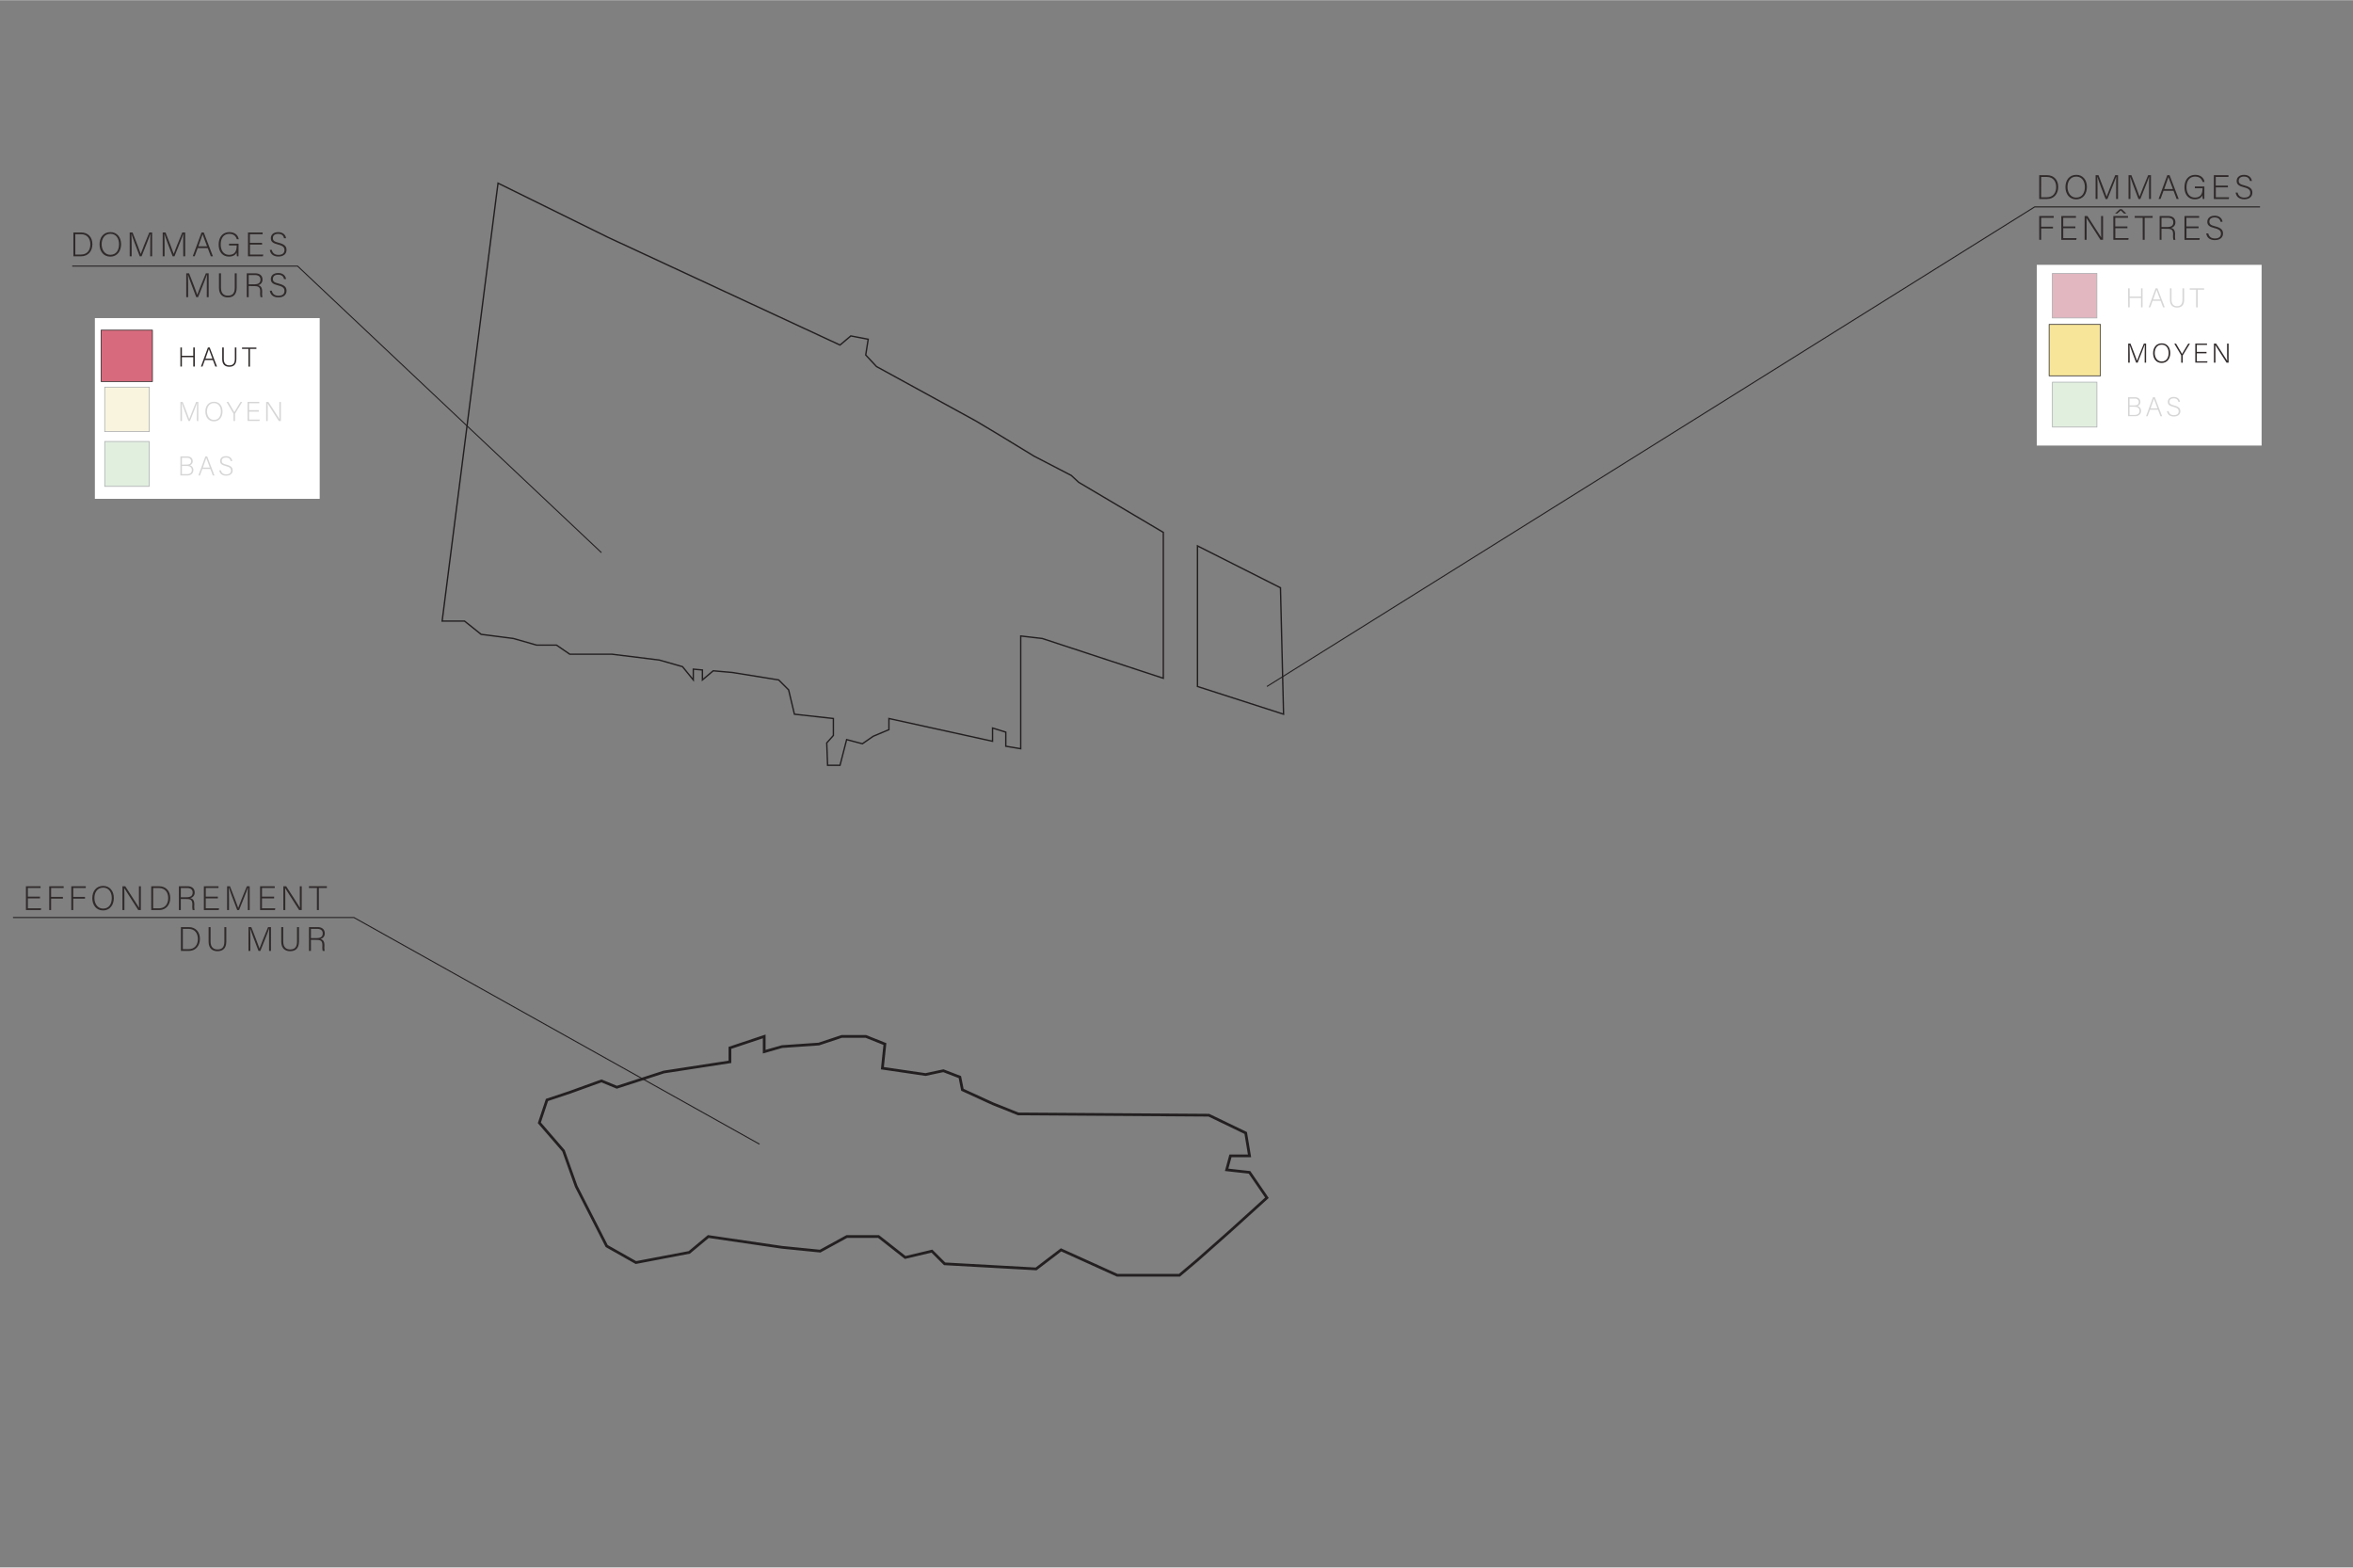 <svg xmlns="http://www.w3.org/2000/svg" width="24in" height="15.99in" viewBox="0 0 1728 1151">
  <rect x="0" y="0" width="1728" height="1151" fill="#808080" stroke="none"/>
  <defs>
    <style>
      .cls-1, .cls-7 {
        fill: #fff;
      }

      .cls-1 {
        opacity: 0.7;
      }

      .cls-11, .cls-12, .cls-2 {
        fill: none;
      }

      .cls-11, .cls-12, .cls-14, .cls-2, .cls-4, .cls-5, .cls-6 {
        stroke: #231f20;
      }

      .cls-10, .cls-11, .cls-12, .cls-13, .cls-14, .cls-2, .cls-4, .cls-5, .cls-6, .cls-8 {
        stroke-miterlimit: 10;
      }

      .cls-2 {
        stroke-width: 0.75px;
      }

      .cls-3 {
        fill: #302a2b;
      }

      .cls-4 {
        fill: #d76b7d;
      }

      .cls-10, .cls-13, .cls-14, .cls-4, .cls-5, .cls-6, .cls-8 {
        stroke-width: 0.5px;
      }

      .cls-5 {
        fill: #f8e69a;
      }

      .cls-6 {
        fill: #74bc69;
      }

      .cls-8 {
        fill: #f9f4de;
      }

      .cls-10, .cls-13, .cls-8 {
        stroke: #a7a9ac;
      }

      .cls-9 {
        fill: #d6d6d6;
      }

      .cls-10 {
        fill: #e1efdf;
      }

      .cls-12 {
        stroke-width: 2px;
      }

      .cls-13 {
        fill: #e2b7c0;
      }

      .cls-14 {
        fill: #f7e599;
      }
    </style>
  </defs>
  <g id="Wall">
    <polyline id="c-1" class="cls-2" points="441.68 405.71 218.55 195.3 53.05 195.3"/>
    <g id="t-1.1">
      <path class="cls-3" d="M53.9,170.59h5.82c4.8,0,8.13,3.34,8.13,8.59s-3.25,8.9-8.16,8.9H53.9Zm1.4,16.2h4.19c4.6,0,6.85-3.23,6.85-7.54,0-3.82-2-7.38-6.85-7.38H55.3Z"/>
      <path class="cls-3" d="M88.92,179.21c0,4.77-2.56,9.12-8,9.12-4.93,0-7.81-4-7.81-9s2.78-9,8-9C85.94,170.34,88.92,174.1,88.92,179.21Zm-14.27,0c0,4,2.21,7.78,6.39,7.78,4.49,0,6.38-3.68,6.38-7.81s-2.13-7.61-6.34-7.61C76.62,171.62,74.65,175.32,74.65,179.26Z"/>
      <path class="cls-3" d="M110.38,180.06c0-3.41,0-6.69.1-8.44h-.08c-.7,2.38-4.21,10.94-6.42,16.46h-1.37c-1.66-4.29-5.29-13.82-6.09-16.49h0c.12,2,.17,6.07.17,9.07v7.42H95.25V170.59h2.1c2.37,6,5.37,13.76,6,15.75h0c.4-1.3,3.87-10,6.3-15.75h2.07v17.49h-1.4Z"/>
      <path class="cls-3" d="M134.55,180.06c0-3.41,0-6.69.1-8.44h-.07c-.7,2.38-4.21,10.94-6.43,16.46h-1.36c-1.67-4.29-5.3-13.82-6.1-16.49h0c.13,2,.18,6.07.18,9.07v7.42h-1.4V170.59h2.1c2.38,6,5.37,13.76,6,15.75h0c.4-1.3,3.86-10,6.29-15.75H136v17.49h-1.4Z"/>
      <path class="cls-3" d="M145.18,182.07l-2.21,6h-1.42L148,170.59h1.66l6.69,17.49h-1.53l-2.25-6Zm6.89-1.29c-1.93-5.16-2.93-7.66-3.28-8.84h0c-.42,1.33-1.54,4.42-3.1,8.84Z"/>
      <path class="cls-3" d="M175.15,188.08H174a13.3,13.3,0,0,1-.18-2.78c-.63,1.2-2,3-5.63,3-5,0-7.6-3.82-7.6-8.8,0-5.22,2.75-9.14,7.88-9.14,3.79,0,6.29,2,6.84,5.2h-1.4c-.74-2.45-2.45-3.92-5.49-3.92-4.35,0-6.33,3.39-6.33,7.79,0,4,1.91,7.58,6.16,7.58s5.56-2.83,5.56-6.66v-.2h-5.61v-1.29h7Z"/>
      <path class="cls-3" d="M192.48,179.5h-8.91v7.29h9.76l-.21,1.29h-11V170.59h10.76v1.29h-9.36v6.33h8.91Z"/>
      <path class="cls-3" d="M199.6,183.37c.52,2.31,2.06,3.67,4.92,3.67,3.17,0,4.39-1.58,4.39-3.47s-.88-3.17-4.7-4.11-5.32-2.14-5.32-4.66c0-2.32,1.69-4.46,5.45-4.46s5.49,2.35,5.72,4.48h-1.45c-.4-1.86-1.61-3.2-4.35-3.2-2.5,0-3.87,1.16-3.87,3.1s1.15,2.65,4.36,3.44c4.93,1.23,5.66,3.2,5.66,5.31,0,2.58-1.89,4.81-5.95,4.81-4.37,0-6-2.54-6.31-4.91Z"/>
      <path class="cls-3" d="M151.88,210.06c0-3.41,0-6.69.1-8.44h-.08c-.7,2.38-4.21,10.94-6.42,16.46h-1.37c-1.66-4.29-5.29-13.82-6.09-16.49H138c.12,2,.17,6.07.17,9.07v7.42h-1.39V200.59h2.1c2.37,6,5.37,13.76,6,15.75h0c.4-1.3,3.87-10,6.3-15.75h2.07v17.49h-1.4Z"/>
      <path class="cls-3" d="M162.27,200.59v10.59c0,4.62,2.6,5.81,5.06,5.81,2.91,0,5.07-1.22,5.07-5.81V200.59h1.42V211.1c0,5.48-2.91,7.18-6.53,7.18-3.46,0-6.47-1.87-6.47-7V200.59Z"/>
      <path class="cls-3" d="M182.62,209.93v8.15H181.2V200.59h6.3c3.45,0,5.28,1.85,5.28,4.6a4,4,0,0,1-3.25,4.1c1.77.42,3,1.59,3,4.56v.68a11.85,11.85,0,0,0,.22,3.55h-1.42a11.89,11.89,0,0,1-.25-3.66V214c0-2.86-.84-4-4.18-4Zm0-1.29h4.2c3.05,0,4.46-1.14,4.46-3.42,0-2.13-1.39-3.35-4.09-3.35h-4.57Z"/>
      <path class="cls-3" d="M199.6,213.37c.52,2.31,2.06,3.67,4.92,3.67,3.17,0,4.39-1.58,4.39-3.47s-.88-3.17-4.7-4.11-5.32-2.14-5.32-4.66c0-2.32,1.69-4.46,5.45-4.46s5.49,2.35,5.72,4.48h-1.45c-.4-1.86-1.61-3.2-4.35-3.2-2.5,0-3.87,1.16-3.87,3.1s1.15,2.65,4.36,3.44c4.93,1.23,5.66,3.2,5.66,5.31,0,2.58-1.89,4.81-5.95,4.81-4.37,0-6-2.54-6.31-4.91Z"/>
    </g>
    <rect id="r-1.1" class="cls-4" x="76.87" y="244.14" width="32.71" height="32.71"/>
    <g id="s-1.1">
      <path class="cls-3" d="M132.47,255.05h1.12v6.09h8.34v-6.09h1.13v14h-1.13v-6.88h-8.34v6.88h-1.12Z"/>
      <path class="cls-3" d="M150.48,264.25l-1.77,4.8h-1.14l5.13-14H154l5.35,14h-1.22l-1.81-4.8Zm5.51-1c-1.54-4.14-2.34-6.14-2.62-7.08h0c-.34,1.07-1.24,3.54-2.49,7.08Z"/>
      <path class="cls-3" d="M164.35,255.05v8.48c0,3.7,2.09,4.65,4.06,4.65,2.32,0,4.05-1,4.05-4.65v-8.48h1.14v8.42c0,4.39-2.33,5.74-5.23,5.74s-5.18-1.49-5.18-5.56v-8.6Z"/>
      <path class="cls-3" d="M182.43,256.09h-4.69v-1h10.54v1h-4.71v13h-1.14Z"/>
    </g>
    <rect id="r-2.1" class="cls-5" x="76.87" y="284.14" width="32.71" height="32.71"/>
    <g id="s-2.1">
      <path class="cls-3" d="M144.58,302.63c0-2.73,0-5.35.08-6.75h-.06c-.56,1.9-3.37,8.75-5.14,13.17h-1.09c-1.33-3.43-4.24-11.06-4.88-13.19h0c.1,1.6.14,4.85.14,7.25v5.94h-1.12v-14h1.68c1.91,4.77,4.3,11,4.82,12.61h0c.32-1,3.09-8,5-12.61h1.66v14h-1.12Z"/>
      <path class="cls-3" d="M163.4,302c0,3.82-2.05,7.3-6.37,7.3-3.95,0-6.25-3.18-6.25-7.2s2.22-7.2,6.39-7.2C161,294.85,163.4,297.87,163.4,302ZM152,302c0,3.21,1.77,6.23,5.11,6.23,3.6,0,5.1-3,5.1-6.25s-1.7-6.09-5.07-6.09C153.55,295.88,152,298.84,152,302Z"/>
      <path class="cls-3" d="M171.43,309.05v-5.26a.68.68,0,0,0-.08-.32l-5-8.42h1.3c1.39,2.37,3.81,6.48,4.41,7.53.6-1,3-5.12,4.53-7.53h1.25l-5.22,8.5a.61.61,0,0,0-.06.3v5.2Z"/>
      <path class="cls-3" d="M190,302.19h-7.13V308h7.81l-.16,1h-8.77v-14h8.61v1h-7.49v5.08H190Z"/>
      <path class="cls-3" d="M195.45,309.05v-14h1.65c2.17,3.35,7.25,11.13,8.12,12.65h0c-.12-2-.1-4.08-.1-6.36v-6.29h1.14v14h-1.53c-2.06-3.23-7.23-11.34-8.22-12.88h0c.1,1.83.08,3.89.08,6.43v6.45Z"/>
    </g>
    <rect id="r-3.1" class="cls-6" x="76.87" y="324.13" width="32.71" height="32.71"/>
    <g id="s-3.1">
      <path class="cls-3" d="M132.47,335h4.91c2.69,0,4.13,1.43,4.13,3.45a3,3,0,0,1-2.15,3.06A3.53,3.53,0,0,1,142,345c0,2.79-2.1,4-4.55,4h-5Zm4.55,6c2.4,0,3.31-.89,3.31-2.5,0-1.37-1-2.48-2.9-2.48h-3.86v5Zm-3.45,7h3.92c1.83,0,3.36-.91,3.36-2.95,0-1.77-1.14-3-3.93-3h-3.35Z"/>
      <path class="cls-3" d="M148.58,344.24l-1.77,4.8h-1.14l5.13-14h1.34l5.35,14h-1.22l-1.81-4.8Zm5.51-1c-1.54-4.14-2.34-6.14-2.62-7.08h0c-.34,1.06-1.24,3.54-2.49,7.08Z"/>
      <path class="cls-3" d="M162.19,345.27c.42,1.86,1.66,2.94,3.94,2.94,2.54,0,3.51-1.26,3.51-2.77s-.69-2.54-3.76-3.3-4.25-1.71-4.25-3.73c0-1.85,1.35-3.57,4.36-3.57s4.39,1.89,4.57,3.59H169.4c-.31-1.48-1.28-2.56-3.47-2.56-2,0-3.1.93-3.1,2.48s.91,2.12,3.49,2.76c3.94,1,4.53,2.56,4.53,4.24,0,2.07-1.51,3.85-4.76,3.85-3.5,0-4.8-2-5.06-3.93Z"/>
    </g>
    <rect id="b-1" class="cls-7" x="69.67" y="233.47" width="165.1" height="132.73"/>
    <rect id="r-4.1" class="cls-4" x="74.25" y="242.33" width="37.7" height="37.7"/>
    <g id="s-4.1">
      <path class="cls-3" d="M132.47,255.05h1.12v6.09h8.34v-6.09h1.13v14h-1.13v-6.88h-8.34v6.88h-1.12Z"/>
      <path class="cls-3" d="M150.48,264.25l-1.77,4.8h-1.14l5.13-14H154l5.35,14h-1.22l-1.81-4.8Zm5.51-1c-1.54-4.14-2.34-6.14-2.62-7.08h0c-.34,1.07-1.24,3.54-2.49,7.08Z"/>
      <path class="cls-3" d="M164.35,255.05v8.48c0,3.7,2.09,4.65,4.06,4.65,2.32,0,4.05-1,4.05-4.65v-8.48h1.14v8.42c0,4.39-2.33,5.74-5.23,5.74s-5.18-1.49-5.18-5.56v-8.6Z"/>
      <path class="cls-3" d="M182.43,256.09h-4.69v-1h10.54v1h-4.71v13h-1.14Z"/>
    </g>
    <rect id="r-5.1" class="cls-8" x="76.89" y="284.15" width="32.71" height="32.71"/>
    <g id="s-5.1">
      <path class="cls-9" d="M144.61,302.65c0-2.73,0-5.36.08-6.76h-.06c-.56,1.9-3.37,8.75-5.14,13.17h-1.1c-1.33-3.43-4.24-11.06-4.88-13.19h0c.1,1.6.14,4.85.14,7.25v5.94H132.5v-14h1.68c1.9,4.78,4.3,11,4.81,12.61h0c.32-1,3.1-8,5-12.61h1.66v14h-1.12Z"/>
      <path class="cls-9" d="M163.42,302c0,3.83-2,7.3-6.37,7.3-4,0-6.25-3.18-6.25-7.2s2.23-7.2,6.39-7.2C161,294.86,163.42,297.88,163.42,302ZM152,302c0,3.21,1.77,6.23,5.11,6.23,3.6,0,5.11-2.94,5.11-6.25s-1.71-6.09-5.07-6.09C153.57,295.89,152,298.85,152,302Z"/>
      <path class="cls-9" d="M171.46,309.06v-5.25a.68.68,0,0,0-.08-.32l-5-8.43h1.31c1.39,2.38,3.81,6.49,4.41,7.54.6-1.05,3-5.12,4.53-7.54h1.24l-5.21,8.5a.63.63,0,0,0-.06.31v5.19Z"/>
      <path class="cls-9" d="M190.05,302.2h-7.13V308h7.81l-.17,1H181.8v-14h8.61v1h-7.49v5.07h7.13Z"/>
      <path class="cls-9" d="M195.48,309.06v-14h1.64c2.17,3.36,7.25,11.13,8.13,12.65h0c-.12-2-.1-4.07-.1-6.35v-6.3h1.13v14h-1.52l-8.23-12.87h0c.1,1.82.08,3.88.08,6.42v6.45Z"/>
    </g>
    <rect id="r-6.1" class="cls-10" x="76.89" y="324.07" width="32.64" height="33"/>
    <g id="s-6.1">
      <path class="cls-9" d="M132.5,335.05h4.9c2.7,0,4.13,1.43,4.13,3.44a3,3,0,0,1-2.15,3.06A3.53,3.53,0,0,1,142,345c0,2.8-2.09,4.05-4.54,4.05h-5Zm4.54,6c2.4,0,3.32-.9,3.32-2.5,0-1.37-1-2.48-2.9-2.48H133.6v5Zm-3.44,7h3.91c1.84,0,3.36-.92,3.36-3,0-1.76-1.13-3-3.93-3H133.6Z"/>
      <path class="cls-9" d="M148.6,344.24l-1.76,4.81H145.7l5.13-14h1.33l5.35,14h-1.22l-1.81-4.81Zm5.52-1c-1.55-4.13-2.35-6.13-2.63-7.08h0c-.34,1.07-1.23,3.54-2.48,7.08Z"/>
      <path class="cls-9" d="M162.22,345.28c.42,1.85,1.65,2.94,3.94,2.94,2.54,0,3.51-1.27,3.51-2.77s-.7-2.54-3.76-3.3-4.26-1.71-4.26-3.73c0-1.85,1.35-3.57,4.36-3.57s4.4,1.88,4.58,3.59h-1.16c-.32-1.49-1.29-2.56-3.48-2.56-2,0-3.09.93-3.09,2.47s.91,2.13,3.48,2.77c3.94,1,4.53,2.55,4.53,4.24,0,2.07-1.51,3.85-4.76,3.85-3.5,0-4.79-2-5.05-3.93Z"/>
    </g>
    <polygon id="w-1" class="cls-11" points="364.2 146.26 324.7 455.98 341.13 455.98 353.31 465.71 377.05 468.76 394.09 473.63 408.7 473.63 418.44 480.32 428.18 480.32 449.49 480.32 484.19 484.59 501.23 489.46 509.15 499.2 509.15 491.28 515.84 491.89 515.84 499.2 523.76 492.5 537.76 493.72 571.85 499.2 579.15 506.5 583.41 524.37 612.02 527.53 612.02 539.98 607.15 545.46 607.76 561.9 616.89 561.9 621.76 543.02 633.33 546.07 641.25 540.59 652.81 535.72 652.81 527.53 728.9 544.24 728.9 534.5 738.64 537.55 738.64 547.89 749.6 549.72 749.6 466.93 765.43 468.76 854.31 497.98 854.31 390.84 792.21 354.08 786.74 349.04 759.34 334.83 734.38 319.62 716.73 309.06 643.68 269.05 635.77 260.57 637.59 249 624.81 246.57 616.89 253.26 446.45 174.13 365.75 134.38 364.2 146.26"/>
    <polygon id="w-2" class="cls-12" points="930.41 879.5 903.63 903.76 879.4 925.22 866.15 936.41 820.46 936.41 801.94 928.01 779.23 917.75 760.89 931.75 693.71 928.01 684.38 918.69 664.79 923.35 645.2 907.96 621.87 907.96 602.28 918.69 574.29 915.89 520.18 907.96 506.18 919.62 467 927.08 445.54 914.95 423.15 871.1 413.82 844.98 396.09 824.46 401.69 807.66 418.48 802.06 441.68 793.67 453 798.33 487.52 787.14 536.04 779.67 536.04 769.41 561.23 761.01 561.23 772.21 574.29 768.48 601.35 766.61 618.14 761.01 635.87 761.01 649.86 766.61 648 784.34 679.72 789 692.78 786.2 704.91 790.87 706.77 800.2 729.16 810.46 747.82 817.92 887.77 818.86 914.83 831.92 917.63 848.71 903.63 848.71 900.83 858.98 917.63 860.84 930.41 879.5"/>
    <polyline id="c-2" class="cls-2" points="557.74 840.12 259.89 673.68 9.57 673.68"/>
    <g id="t-1.2">
      <path class="cls-3" d="M29.35,659.65h-8.9v7.28H30.2l-.2,1.29H19.05V650.73H29.8V652H20.45v6.34h8.9Z"/>
      <path class="cls-3" d="M36.15,650.73H46.77V652H37.54v6.54H46.2v1.29H37.54v8.37H36.15Z"/>
      <path class="cls-3" d="M52.37,650.73H63V652H53.77v6.54h8.66v1.29H53.77v8.37h-1.4Z"/>
      <path class="cls-3" d="M83.59,659.35c0,4.78-2.55,9.12-8,9.12-4.93,0-7.8-4-7.8-9s2.78-9,8-9C80.61,650.48,83.59,654.25,83.59,659.35Zm-14.26,0c0,4,2.21,7.78,6.38,7.78,4.5,0,6.38-3.68,6.38-7.8s-2.13-7.61-6.33-7.61C71.29,651.77,69.33,655.46,69.33,659.4Z"/>
      <path class="cls-3" d="M89.92,668.22V650.73H92c2.71,4.19,9,13.9,10.15,15.8h0c-.15-2.51-.12-5.09-.12-7.94v-7.86h1.41v17.49h-1.9c-2.58-4-9-14.16-10.28-16.09h0c.12,2.29.1,4.86.1,8v8.06Z"/>
      <path class="cls-3" d="M111.07,650.73h5.82c4.8,0,8.13,3.35,8.13,8.59s-3.25,8.9-8.16,8.9h-5.79Zm1.4,16.2h4.19c4.6,0,6.86-3.23,6.86-7.53,0-3.83-2-7.38-6.86-7.38h-4.19Z"/>
      <path class="cls-3" d="M132.79,660.07v8.15h-1.42V650.73h6.3c3.46,0,5.29,1.85,5.29,4.6a4,4,0,0,1-3.26,4.1c1.78.42,3,1.59,3,4.57v.68a11.81,11.81,0,0,0,.22,3.54h-1.42a11.85,11.85,0,0,1-.25-3.65v-.45c0-2.85-.84-4-4.18-4Zm0-1.28H137c3,0,4.47-1.14,4.47-3.43,0-2.13-1.39-3.34-4.1-3.34h-4.57Z"/>
      <path class="cls-3" d="M160,659.65h-8.91v7.28h9.76l-.21,1.29H149.72V650.73h10.75V652h-9.35v6.34H160Z"/>
      <path class="cls-3" d="M182,660.21c0-3.42,0-6.69.1-8.45H182c-.71,2.38-4.22,10.94-6.43,16.46h-1.36c-1.67-4.28-5.3-13.82-6.1-16.48H168c.12,2,.17,6.06.17,9.06v7.42h-1.39V650.73h2.1c2.38,6,5.37,13.77,6,15.75H175c.4-1.29,3.86-10,6.29-15.75h2.07v17.49H182Z"/>
      <path class="cls-3" d="M201.3,659.65h-8.91v7.28h9.76l-.2,1.29H191V650.73h10.76V652h-9.36v6.34h8.91Z"/>
      <path class="cls-3" d="M208.09,668.22V650.73h2.06c2.71,4.19,9.06,13.9,10.15,15.8h0c-.15-2.51-.13-5.09-.13-7.94v-7.86h1.42v17.49h-1.91c-2.58-4-9-14.16-10.27-16.09h0c.13,2.29.1,4.86.1,8v8.06Z"/>
      <path class="cls-3" d="M232.74,652h-5.86v-1.29h13.17V652h-5.88v16.2h-1.43Z"/>
      <path class="cls-3" d="M132.87,680.73h5.82c4.81,0,8.13,3.35,8.13,8.59s-3.25,8.9-8.16,8.9h-5.79Zm1.4,16.2h4.19c4.6,0,6.86-3.23,6.86-7.53,0-3.83-2-7.38-6.86-7.38h-4.19Z"/>
      <path class="cls-3" d="M154.64,680.73v10.59c0,4.62,2.61,5.81,5.07,5.81,2.91,0,5.06-1.22,5.06-5.81V680.73h1.43v10.51c0,5.48-2.91,7.18-6.54,7.18-3.46,0-6.47-1.87-6.47-7V680.73Z"/>
      <path class="cls-3" d="M197.6,690.21c0-3.42,0-6.69.1-8.45h-.08c-.7,2.38-4.21,10.94-6.42,16.46h-1.36c-1.67-4.28-5.3-13.82-6.1-16.48h-.05c.12,2,.17,6.06.17,9.06v7.42h-1.39V680.73h2.1c2.38,6,5.37,13.77,6,15.75h0c.41-1.29,3.87-10,6.3-15.75H199v17.49h-1.4Z"/>
      <path class="cls-3" d="M208,680.73v10.59c0,4.62,2.61,5.81,5.07,5.81,2.9,0,5.06-1.22,5.06-5.81V680.73h1.43v10.51c0,5.48-2.92,7.18-6.54,7.18-3.46,0-6.47-1.87-6.47-7V680.73Z"/>
      <path class="cls-3" d="M228.34,690.07v8.15h-1.42V680.73h6.3c3.46,0,5.28,1.85,5.28,4.6a4,4,0,0,1-3.25,4.1c1.78.42,3,1.59,3,4.57v.68a11.81,11.81,0,0,0,.22,3.54H237a11.85,11.85,0,0,1-.25-3.65v-.45c0-2.85-.84-4-4.18-4Zm0-1.28h4.2c3.05,0,4.46-1.14,4.46-3.43,0-2.13-1.38-3.34-4.09-3.34h-4.57Z"/>
    </g>
  </g>
  <g id="Window">
    <polyline id="c-3" class="cls-2" points="930.41 504.01 1494.21 151.81 1659.71 151.81"/>
    <g id="t-1.3">
      <path class="cls-3" d="M1497.57,128.52h5.82c4.81,0,8.13,3.35,8.13,8.59s-3.25,8.9-8.15,8.9h-5.8Zm1.4,16.2h4.2c4.59,0,6.85-3.23,6.85-7.53,0-3.83-2-7.38-6.85-7.38H1499Z"/>
      <path class="cls-3" d="M1532.59,137.14c0,4.78-2.55,9.12-7.95,9.12-4.94,0-7.81-4-7.81-9s2.78-9,8-9C1529.62,128.27,1532.59,132,1532.59,137.14Zm-14.26.05c0,4,2.21,7.78,6.38,7.78,4.5,0,6.38-3.68,6.38-7.8s-2.13-7.61-6.33-7.61C1520.29,129.56,1518.33,133.25,1518.33,137.19Z"/>
      <path class="cls-3" d="M1554.05,138c0-3.42,0-6.69.1-8.45h-.07c-.7,2.38-4.21,10.94-6.42,16.46h-1.37c-1.67-4.28-5.3-13.81-6.1-16.48h0c.13,2,.18,6.06.18,9.06V146h-1.4V128.52h2.1c2.38,6,5.37,13.77,6,15.75h0c.4-1.29,3.86-10,6.29-15.75h2.07V146h-1.4Z"/>
      <path class="cls-3" d="M1578.23,138c0-3.42,0-6.69.1-8.45h-.08c-.7,2.38-4.21,10.94-6.42,16.46h-1.37c-1.66-4.28-5.29-13.81-6.09-16.48h0c.12,2,.17,6.06.17,9.06V146h-1.39V128.52h2.1c2.38,6,5.37,13.77,6,15.75h0c.4-1.29,3.87-10,6.3-15.75h2.07V146h-1.4Z"/>
      <path class="cls-3" d="M1588.85,140l-2.2,6h-1.43l6.41-17.49h1.67L1600,146h-1.53l-2.26-6Zm6.9-1.29c-1.94-5.17-2.93-7.66-3.28-8.84h0c-.42,1.33-1.54,4.42-3.11,8.84Z"/>
      <path class="cls-3" d="M1618.83,146h-1.16a13.25,13.25,0,0,1-.18-2.77c-.63,1.2-2,3-5.63,3-5,0-7.61-3.82-7.61-8.79,0-5.23,2.76-9.15,7.89-9.15,3.79,0,6.29,2,6.84,5.2h-1.41c-.74-2.44-2.44-3.91-5.48-3.91-4.36,0-6.34,3.39-6.34,7.78,0,4,1.91,7.59,6.17,7.59s5.56-2.84,5.56-6.66v-.2h-5.61v-1.29h7Z"/>
      <path class="cls-3" d="M1636.16,137.44h-8.91v7.28H1637l-.2,1.29h-11V128.52h10.75v1.29h-9.35v6.34h8.91Z"/>
      <path class="cls-3" d="M1643.27,141.3c.53,2.32,2.07,3.68,4.92,3.68,3.18,0,4.39-1.58,4.39-3.47s-.87-3.17-4.7-4.12-5.31-2.14-5.31-4.66c0-2.31,1.69-4.46,5.44-4.46s5.5,2.35,5.72,4.49h-1.45c-.39-1.86-1.6-3.21-4.34-3.21-2.5,0-3.87,1.17-3.87,3.1s1.14,2.65,4.36,3.45c4.92,1.22,5.65,3.2,5.65,5.3,0,2.59-1.88,4.81-5.94,4.81-4.38,0-6-2.54-6.32-4.91Z"/>
      <path class="cls-3" d="M1497.57,158.52h10.63v1.29H1499v6.55h8.66v1.29H1499V176h-1.4Z"/>
      <path class="cls-3" d="M1524.11,167.44h-8.91v7.28H1525l-.21,1.29h-11V158.52h10.75v1.29h-9.35v6.34h8.91Z"/>
      <path class="cls-3" d="M1530.9,176V158.52H1533c2.71,4.19,9,13.9,10.15,15.8h0c-.15-2.51-.13-5.09-.13-7.94v-7.86h1.42V176h-1.9c-2.58-4-9-14.16-10.28-16.09h0c.12,2.29.1,4.86.1,8V176Z"/>
      <path class="cls-3" d="M1562.36,167.44h-8.91v7.28h9.76L1563,176h-11V158.52h10.75v1.29h-9.35v6.34h8.91Zm-4.12-13.94,3.29,3.18h-1.68l-2.39-2.29-2.6,2.29h-1.61l3.47-3.18Z"/>
      <path class="cls-3" d="M1573.54,159.81h-5.86v-1.29h13.17v1.29H1575V176h-1.43Z"/>
      <path class="cls-3" d="M1587.37,167.87V176H1586V158.52h6.3c3.46,0,5.28,1.86,5.28,4.6a4,4,0,0,1-3.25,4.1c1.78.42,3,1.59,3,4.57v.68a11.81,11.81,0,0,0,.22,3.54h-1.42a11.85,11.85,0,0,1-.25-3.65v-.45c0-2.85-.84-4-4.18-4Zm0-1.29h4.2c3,0,4.46-1.14,4.46-3.42s-1.38-3.35-4.09-3.35h-4.57Z"/>
      <path class="cls-3" d="M1614.6,167.44h-8.9v7.28h9.75l-.2,1.29h-11V158.52h10.75v1.29h-9.35v6.34h8.9Z"/>
      <path class="cls-3" d="M1621.72,171.3c.53,2.32,2.07,3.68,4.92,3.68,3.18,0,4.39-1.58,4.39-3.47s-.87-3.17-4.7-4.12-5.31-2.14-5.31-4.66c0-2.31,1.69-4.46,5.44-4.46s5.5,2.35,5.72,4.49h-1.45c-.39-1.86-1.6-3.21-4.34-3.21-2.5,0-3.87,1.17-3.87,3.1s1.14,2.65,4.36,3.45c4.92,1.22,5.66,3.2,5.66,5.3,0,2.59-1.89,4.81-6,4.81-4.38,0-6-2.54-6.32-4.91Z"/>
    </g>
    <rect id="r-1.3" class="cls-4" x="1507.21" y="200.67" width="32.71" height="32.71"/>
    <g id="s-1.3">
      <path class="cls-3" d="M1562.81,211.58h1.12v6.09h8.34v-6.09h1.13v14h-1.13V218.7h-8.34v6.88h-1.12Z"/>
      <path class="cls-3" d="M1580.82,220.78l-1.77,4.8h-1.14l5.13-14h1.34l5.35,14h-1.22l-1.81-4.8Zm5.51-1c-1.54-4.13-2.34-6.13-2.62-7.07h0c-.34,1.06-1.24,3.54-2.49,7.07Z"/>
      <path class="cls-3" d="M1594.69,211.58v8.48c0,3.7,2.09,4.65,4.06,4.65,2.32,0,4-1,4-4.65v-8.48h1.14V220c0,4.38-2.33,5.74-5.23,5.74s-5.18-1.49-5.18-5.57v-8.59Z"/>
      <path class="cls-3" d="M1612.77,212.61h-4.69v-1h10.54v1h-4.71v13h-1.14Z"/>
    </g>
    <rect id="r-2.3" class="cls-5" x="1507.26" y="241.29" width="32.71" height="32.71"/>
    <g id="s-2.3">
      <path class="cls-3" d="M1575,259.78c0-2.73,0-5.35.08-6.76H1575c-.56,1.91-3.37,8.76-5.14,13.18h-1.09c-1.34-3.43-4.24-11.06-4.88-13.2h0c.1,1.6.14,4.86.14,7.26v5.94h-1.12v-14h1.68c1.9,4.77,4.3,11,4.82,12.61h0c.32-1,3.09-8,5-12.61h1.66v14H1575Z"/>
      <path class="cls-3" d="M1593.78,259.1c0,3.82-2,7.3-6.37,7.3-4,0-6.25-3.18-6.25-7.2s2.23-7.2,6.39-7.2C1591.4,252,1593.78,255,1593.78,259.1Zm-11.41,0c0,3.21,1.76,6.22,5.1,6.22,3.6,0,5.11-2.94,5.11-6.24s-1.7-6.09-5.07-6.09C1583.94,253,1582.37,256,1582.37,259.14Z"/>
      <path class="cls-3" d="M1601.82,266.2v-5.26a.68.68,0,0,0-.08-.32l-5-8.42h1.31c1.39,2.37,3.81,6.48,4.41,7.53.6-1.05,3-5.12,4.53-7.53h1.24l-5.21,8.5a.61.61,0,0,0-.06.3v5.2Z"/>
      <path class="cls-3" d="M1620.41,259.33h-7.13v5.83h7.81l-.16,1h-8.77v-14h8.61v1h-7.49v5.07h7.13Z"/>
      <path class="cls-3" d="M1625.84,266.2v-14h1.65c2.17,3.35,7.25,11.13,8.12,12.64h0c-.12-2-.1-4.07-.1-6.35V252.2h1.14v14h-1.53c-2.07-3.23-7.23-11.34-8.22-12.88h0c.1,1.83.09,3.89.09,6.42v6.46Z"/>
    </g>
    <rect id="r-3.3" class="cls-6" x="1507.21" y="280.66" width="32.71" height="32.71"/>
    <g id="s-3.3">
      <path class="cls-3" d="M1562.81,291.57h4.91c2.69,0,4.13,1.43,4.13,3.44a3,3,0,0,1-2.15,3.06,3.55,3.55,0,0,1,2.65,3.46c0,2.79-2.1,4-4.55,4h-5Zm4.55,6c2.4,0,3.31-.89,3.31-2.5,0-1.37-1-2.48-2.9-2.48h-3.86v5Zm-3.45,7h3.92c1.83,0,3.36-.91,3.36-3,0-1.76-1.14-3-3.93-3h-3.35Z"/>
      <path class="cls-3" d="M1578.92,300.77l-1.77,4.8H1576l5.13-14h1.34l5.35,14h-1.22l-1.81-4.8Zm5.51-1c-1.54-4.13-2.34-6.13-2.62-7.07h0c-.34,1.06-1.24,3.54-2.49,7.07Z"/>
      <path class="cls-3" d="M1592.53,301.8c.42,1.85,1.66,2.94,3.94,2.94,2.54,0,3.51-1.26,3.51-2.77s-.69-2.54-3.76-3.3S1592,297,1592,294.94c0-1.85,1.35-3.57,4.36-3.57s4.39,1.88,4.57,3.59h-1.16c-.31-1.48-1.28-2.56-3.47-2.56-2,0-3.1.93-3.1,2.48s.91,2.12,3.49,2.76c3.94,1,4.53,2.56,4.53,4.24,0,2.07-1.51,3.85-4.76,3.85-3.5,0-4.8-2-5.06-3.93Z"/>
    </g>
    <rect id="b-3" class="cls-7" x="1495.78" y="194.35" width="165.1" height="132.73"/>
    <rect id="r-4.3" class="cls-13" x="1507.21" y="200.67" width="32.71" height="32.71"/>
    <g id="s-4.3">
      <path class="cls-9" d="M1562.83,211.58H1564v6.09h8.34v-6.09h1.12v14h-1.12V218.7H1564v6.88h-1.12Z"/>
      <path class="cls-9" d="M1580.84,220.78l-1.77,4.8h-1.14l5.13-14h1.34l5.35,14h-1.23l-1.8-4.8Zm5.51-1c-1.54-4.14-2.34-6.14-2.62-7.08h0c-.34,1.06-1.24,3.54-2.49,7.08Z"/>
      <path class="cls-9" d="M1594.71,211.58v8.48c0,3.7,2.08,4.65,4,4.65,2.33,0,4.06-1,4.06-4.65v-8.48H1604V220c0,4.39-2.33,5.74-5.24,5.74-2.76,0-5.17-1.49-5.17-5.57v-8.59Z"/>
      <path class="cls-9" d="M1612.79,212.61h-4.69v-1h10.54v1h-4.71v13h-1.14Z"/>
    </g>
    <g id="s-5.3">
      <path class="cls-3" d="M1575,259.79c0-2.73,0-5.35.08-6.75H1575c-.57,1.9-3.38,8.75-5.15,13.17h-1.09c-1.33-3.43-4.24-11.06-4.88-13.19h0c.1,1.6.14,4.85.14,7.25v5.94h-1.12v-14h1.69c1.9,4.78,4.29,11,4.81,12.61h0c.32-1,3.09-8,5-12.61h1.65v14H1575Z"/>
      <path class="cls-3" d="M1593.81,259.11c0,3.82-2,7.3-6.37,7.3-4,0-6.25-3.18-6.25-7.2s2.23-7.2,6.39-7.2C1591.42,252,1593.81,255,1593.81,259.11Zm-11.42,0c0,3.21,1.77,6.23,5.11,6.23,3.6,0,5.11-2.95,5.11-6.25s-1.71-6.09-5.07-6.09C1584,253,1582.39,256,1582.39,259.15Z"/>
      <path class="cls-3" d="M1601.84,266.21V261a.76.76,0,0,0-.08-.33l-5-8.42h1.3c1.4,2.37,3.81,6.49,4.42,7.54.6-1.05,3-5.13,4.53-7.54h1.24l-5.21,8.5a.6.6,0,0,0-.07.3v5.2Z"/>
      <path class="cls-3" d="M1620.43,259.35h-7.13v5.83h7.81l-.16,1h-8.77v-14h8.61v1h-7.49v5.08h7.13Z"/>
      <path class="cls-3" d="M1625.86,266.21v-14h1.65c2.17,3.36,7.25,11.13,8.12,12.65h0c-.13-2-.11-4.08-.11-6.36v-6.29h1.14v14h-1.52l-8.23-12.88h0c.1,1.83.08,3.89.08,6.43v6.45Z"/>
    </g>
    <g id="s-6.3">
      <path class="cls-9" d="M1562.81,291.57h4.91c2.69,0,4.13,1.43,4.13,3.44a3,3,0,0,1-2.15,3.06,3.55,3.55,0,0,1,2.65,3.46c0,2.79-2.1,4-4.55,4h-5Zm4.55,6c2.4,0,3.31-.89,3.31-2.5,0-1.37-1-2.48-2.9-2.48h-3.86v5Zm-3.45,7h3.92c1.83,0,3.36-.91,3.36-3,0-1.76-1.14-3-3.93-3h-3.35Z"/>
      <path class="cls-9" d="M1578.92,300.77l-1.77,4.8H1576l5.13-14h1.34l5.35,14h-1.22l-1.81-4.8Zm5.51-1c-1.54-4.13-2.34-6.13-2.62-7.07h0c-.34,1.06-1.24,3.54-2.49,7.07Z"/>
      <path class="cls-9" d="M1592.53,301.8c.42,1.85,1.66,2.94,3.94,2.94,2.54,0,3.51-1.26,3.51-2.77s-.69-2.54-3.76-3.3S1592,297,1592,294.94c0-1.85,1.35-3.57,4.36-3.57s4.39,1.88,4.57,3.59h-1.16c-.31-1.48-1.28-2.56-3.47-2.56-2,0-3.1.93-3.1,2.48s.91,2.12,3.49,2.76c3.94,1,4.53,2.56,4.53,4.24,0,2.07-1.51,3.85-4.76,3.85-3.5,0-4.8-2-5.06-3.93Z"/>
    </g>
    <rect id="r-5.3" class="cls-14" x="1504.84" y="238.14" width="37.7" height="37.7"/>
    <rect id="r-6.3" class="cls-10" x="1507.29" y="280.52" width="32.64" height="33"/>
    <polygon id="f-1" class="cls-11" points="879.4 400.76 879.4 504.01 942.63 524.37 940.36 431.52 879.4 400.76"/>
  </g>
</svg>
